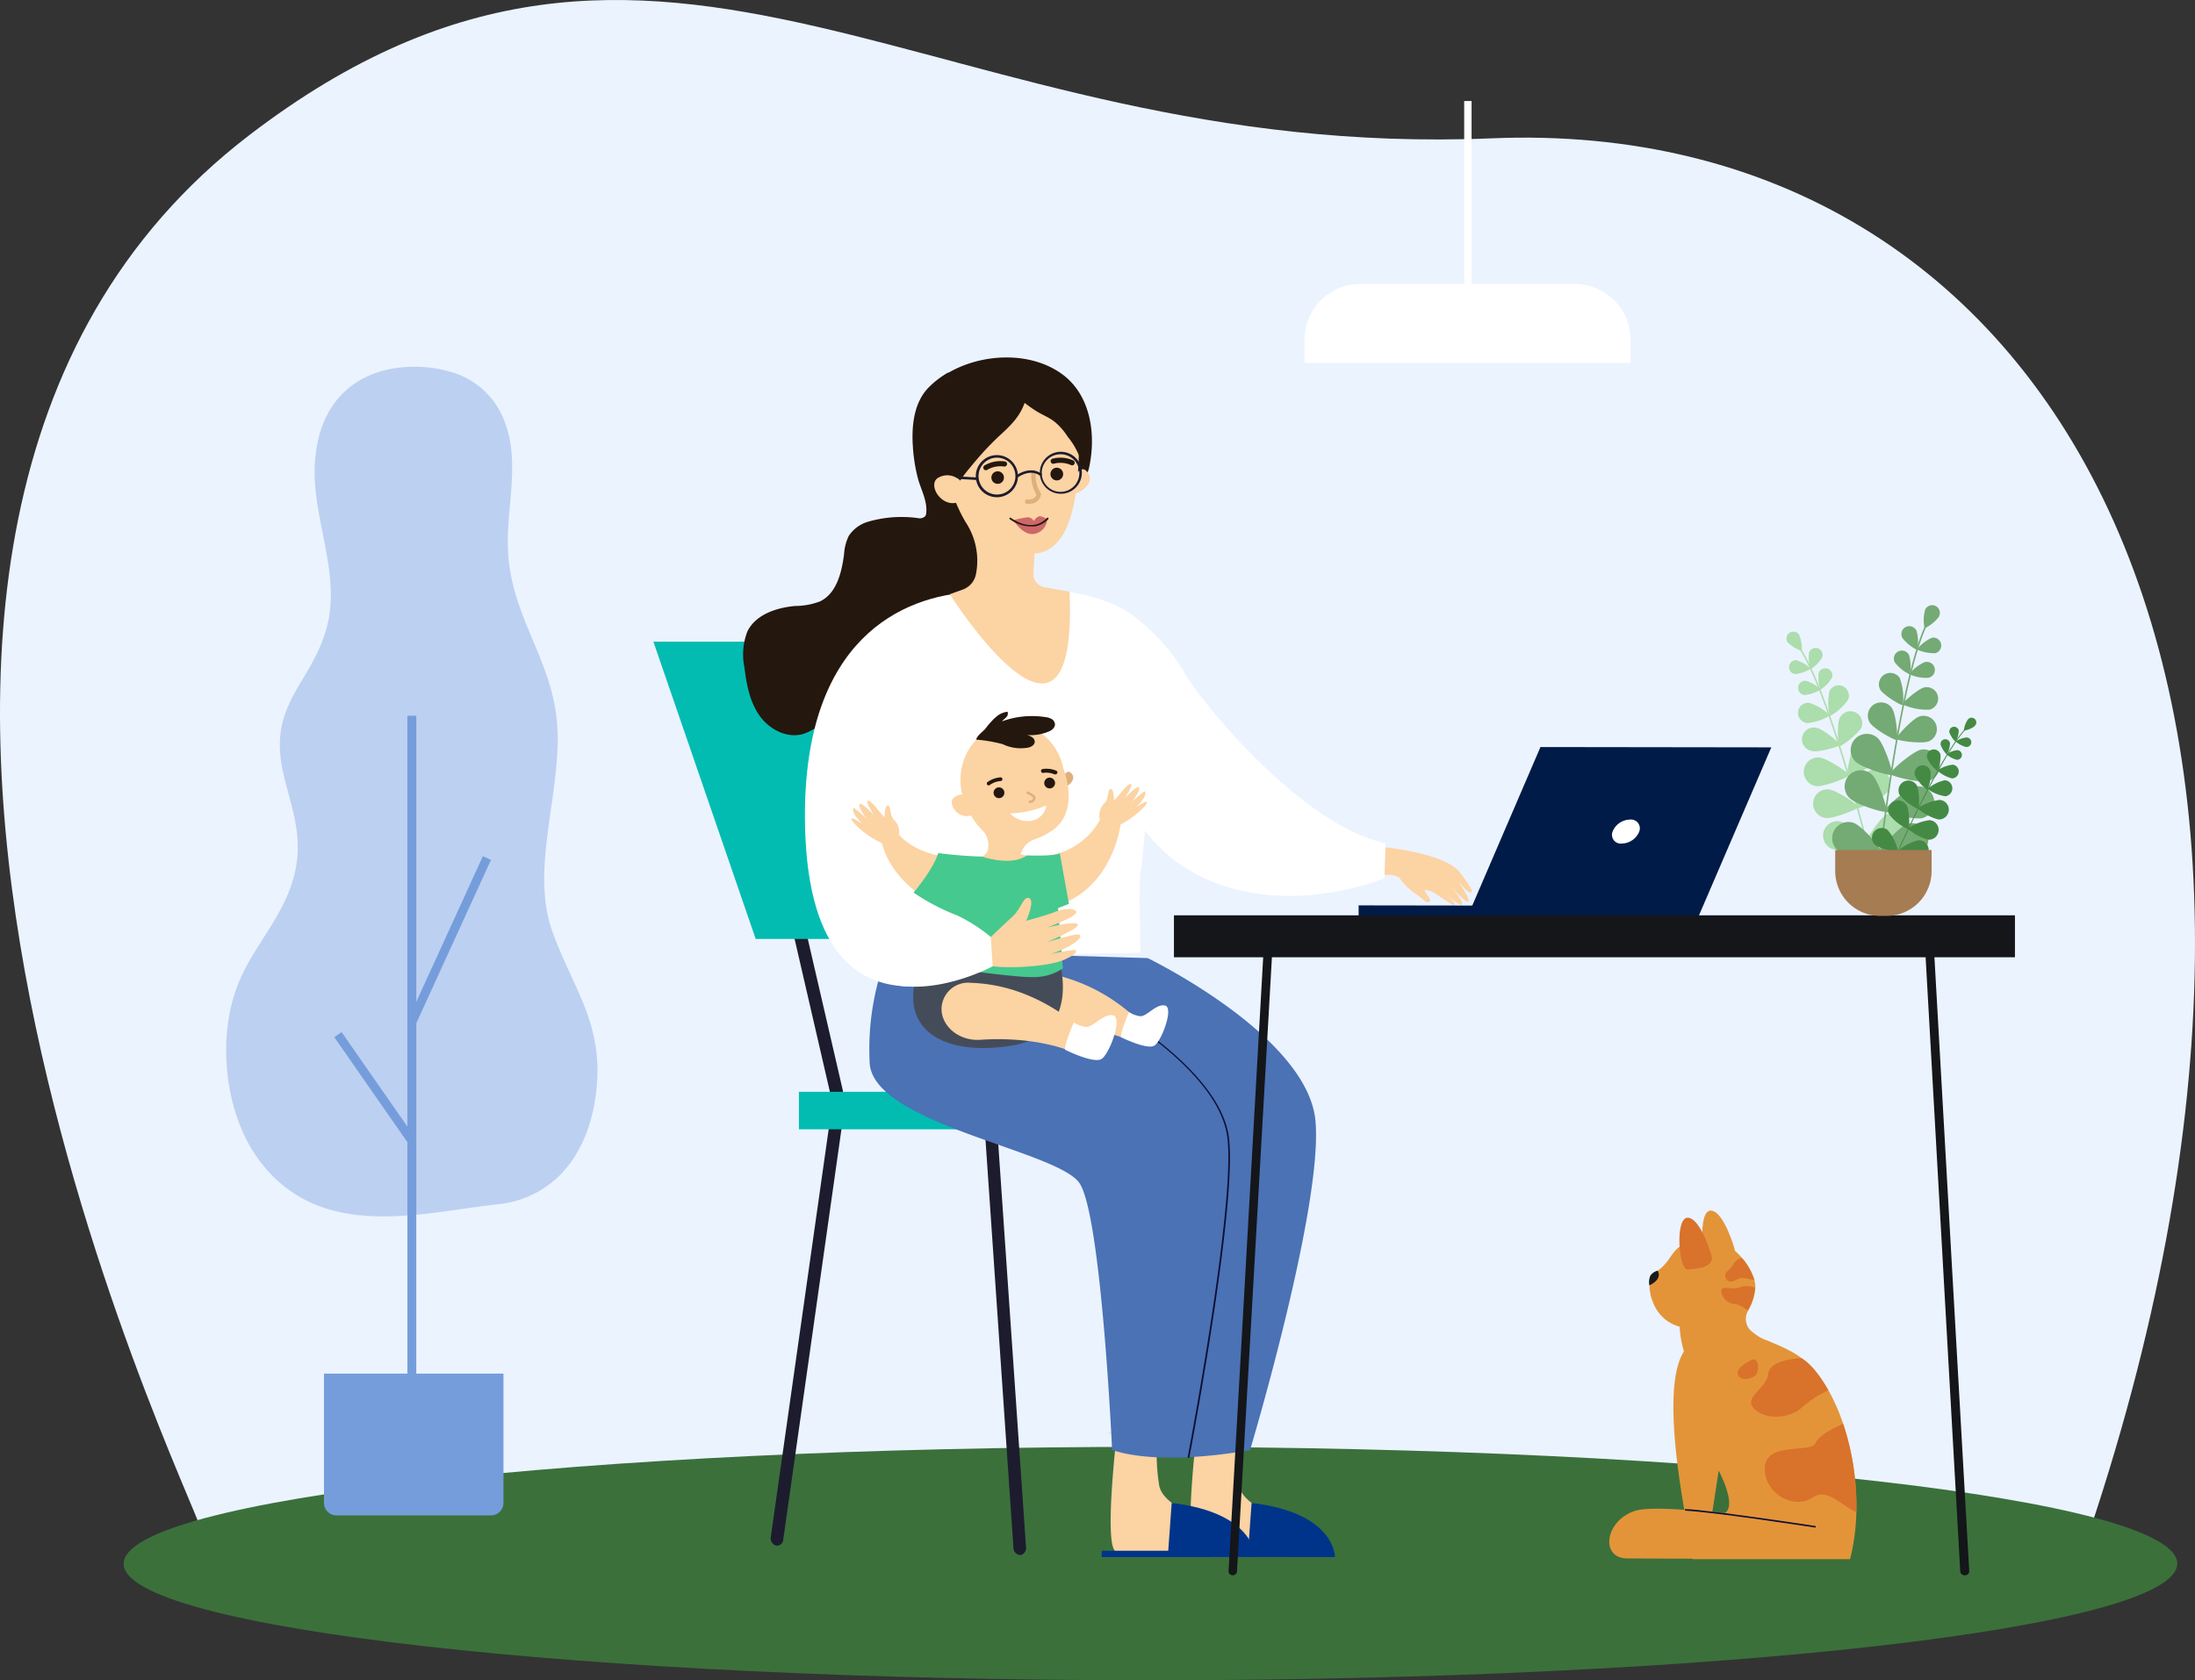 <svg xmlns="http://www.w3.org/2000/svg" width="349.998" height="268.003" viewBox="0 0 349.998 268.003">
  <rect x="0" y="0" width="349.998" height="268.003" fill="#333333" stroke="none"/>
  <g id="Layer_2" data-name="Layer 2" transform="translate(-0.002 0.003)">
    <g id="Layer_2-2" data-name="Layer 2">
      <path id="Path_26317" data-name="Path 26317" d="M32.11,244.13C31,238.71-44.36,86,39.73,21.57c66.07-50.61,109,4.2,198.09.49s141.85,86.73,94.32,225.28Z" fill="#ebf3ff"/>
      <path id="Path_26318" data-name="Path 26318" d="M347.18,249.41c0-10.29-73.3-18.64-163.73-18.64S19.72,239.12,19.72,249.41,93,268,183.45,268s163.73-8.34,163.73-18.63Z" fill="#3b703b"/>
      <path id="Path_26319" data-name="Path 26319" d="M190.8,228.65s-2,16.9-.31,18.69c.94,1,19.62,1.56,20.22-1s-12.17-4.59-13.14-9.35a31,31,0,0,1,0-10.15l-8.49,1.8Z" fill="#fcd3a3"/>
      <rect id="Rectangle_2312" data-name="Rectangle 2312" width="17.36" height="1.01" transform="translate(188.38 247.34)" fill="#dc7167"/>
      <path id="Path_26320" data-name="Path 26320" d="M205.74,248.35h7.12s.14-7.07-13.29-8.63l-.62,8.63Z" fill="#00348a"/>
      <path id="Path_26321" data-name="Path 26321" d="M181.07,98.51a31,31,0,0,1,7.7,8.63c2.81,5,19,24.66,32.19,27.35l-.2,5.58s-16.76,7.09-31-1.2S173.93,109,173.93,109Z" fill="#fff"/>
      <path id="Path_26322" data-name="Path 26322" d="M133.38,175.14a1,1,0,0,1-1-.78l-6-26a1.025,1.025,0,0,1,2-.45l6,25.95a1,1,0,0,1-.75,1.21.93.93,0,0,1-.23,0Z" fill="#1d1c2e"/>
      <path id="Path_26323" data-name="Path 26323" d="M148.44,102.35H104.19l16.31,47.41h44.25l-16.31-47.41Z" fill="#02bcb2"/>
      <path id="Path_26324" data-name="Path 26324" d="M162.6,248a1.11,1.11,0,0,1-1-1.11L157,179.71H134.23l-9.33,65.8a1,1,0,0,1-1.17,1,1.21,1.21,0,0,1-.82-1.39l9.48-66.8a1.08,1.08,0,0,1,1-1H157.9a1.11,1.11,0,0,1,1,1.11l4.7,68.31a1.15,1.15,0,0,1-.92,1.3Z" fill="#1d1c2e"/>
      <path id="Path_26325" data-name="Path 26325" d="M188.39,174.14h-61v5.98h61v-5.98Z" fill="#02bcb2"/>
      <path id="Path_26326" data-name="Path 26326" d="M158.74,180.84a1.6,1.6,0,0,1-1.57-1.24L151,153.05a1.611,1.611,0,0,1,3.14-.72l6.13,26.54a1.61,1.61,0,0,1-1.21,1.93,1.47,1.47,0,0,1-.36,0Z" fill="#1d1c2e"/>
      <path id="Path_26327" data-name="Path 26327" d="M178.09,228.65s-2,16.9-.32,18.69c.95,1,19.63,1.56,20.23-1s-12.17-4.59-13.15-9.35a31.27,31.27,0,0,1,0-10.15l-8.48,1.8Z" fill="#fcd3a3"/>
      <path id="Path_26328" data-name="Path 26328" d="M151.19,59.41a14.62,14.62,0,0,0-3.05,2.32c-2.44,2.44-2.8,6.21-2.58,9.48a26.82,26.82,0,0,0,.78,5c.48,1.83,1.53,3.6,1.36,5.54a1.08,1.08,0,0,1-.18.59,1.28,1.28,0,0,1-1.18.29,19.19,19.19,0,0,0-7.85.56,5.56,5.56,0,0,0-3.15,2.28,7.83,7.83,0,0,0-.75,2.91c-.37,2.93-1.19,6.29-3.86,7.55a11.37,11.37,0,0,1-3.94.72c-3,.27-6.29,1.36-7.62,4.07a10.22,10.22,0,0,0-.47,5.71c.33,2.68.84,5.46,2.39,7.68s4.42,3.73,7,2.94c1.53-.47,2.78-1.65,4.34-2,2.12-.47,4.23.68,6.38,1,3.51.54,7-1.13,10.11-2.76,2.3-1.18,4.68-2.43,6.27-4.47a18,18,0,0,0,2.34-4.61c2-5.19,4.12-10.76,3-16.22a6.6,6.6,0,0,1-.28-2.6c.34-1.82,2.32-2.75,4-3.53a34.929,34.929,0,0,0,8.29-5.44,3.941,3.941,0,0,0,.79-.89,4.12,4.12,0,0,0,.37-1.14c1.09-5.25.18-11.52-4.47-14.81-5-3.55-12.6-3.26-18-.13Z" fill="#24170e"/>
      <path id="Path_26329" data-name="Path 26329" d="M183,152.81s25.55,12.38,26.76,26-10.43,52.46-10.43,52.46-13.76,2.73-22,0c0,0-1.7-37.36-5.2-42.56s-32.71-9.41-33.45-19.06a42,42,0,0,1,3-18.06Z" fill="#4a72b5"/>
      <path id="Path_26330" data-name="Path 26330" d="M164.08,93.79s11.21,0,17,4.72c4.28,3.5,1.2,39.62.83,40.36s-.05,13.08-.05,13.08l-20.81.4s-32.6,20.65-32.7-22.15c-.06-28.2,15.42-35.2,26.72-35.77s9-.64,9-.64Z" fill="#fff"/>
      <path id="Path_26331" data-name="Path 26331" d="M171.4,75.75s1-1.35,1.7-.75c1.79,1.55-.33,3.37-1.59,3.72l-.11-3Z" fill="#fcd3a3"/>
      <path id="Path_26332" data-name="Path 26332" d="M160.61,58.18a11.39,11.39,0,0,0-10.54,15.51c1.38,4.1,2.53,7.4,4.05,9.82a11.1,11.1,0,0,1,1.5,8.07h0a3.27,3.27,0,0,1-2.1,2.45l-2.07.74s20.49,32.3,19.09-.41l-4-.7a2.12,2.12,0,0,1-1.75-2.19l.17-3.18c7.21-.49,6.94-13.76,7.14-17.68h0v-.44a11.41,11.41,0,0,0-11.49-12Z" fill="#fcd3a3"/>
      <path id="Path_26333" data-name="Path 26333" d="M159.12,69.73a48.185,48.185,0,0,0-4.06,4.39c-1.36,1.61-2.78,3.32-3.17,5.39a14.63,14.63,0,0,1-3.74-5.81,10.631,10.631,0,0,1-.9-3.09,11.79,11.79,0,0,1,.76-4.49,12.56,12.56,0,0,1,2.56-5.26,9.67,9.67,0,0,1,3.31-2,16.07,16.07,0,0,1,9-1,11.56,11.56,0,0,1,7.48,4.81c2.15,3.28,2.19,7.46,2.16,11.38a11.48,11.48,0,0,0-2.29-4.42A9.83,9.83,0,0,0,168,67.14c-1.52-1.06-2-.87-4.62-2.88-.84,2.37-2.43,3.78-4.26,5.47Z" fill="#24170e"/>
      <path id="Path_26334" data-name="Path 26334" d="M169.51,75.76a1.011,1.011,0,1,0-1.15.85,1.011,1.011,0,0,0,1.15-.85Z" fill="#24170e"/>
      <path id="Path_26335" data-name="Path 26335" d="M160.07,76.33a1,1,0,1,0-1.13.83A1,1,0,0,0,160.07,76.33Z" fill="#24170e"/>
      <path id="Path_26336" data-name="Path 26336" d="M167,82.84s-.85-.62-1.36-.48a1.49,1.49,0,0,0-.78.76,1.15,1.15,0,0,0-.93-.62,14.07,14.07,0,0,0-2.35.47s1.61,2.63,3.46,2.16a2.49,2.49,0,0,0,1.93-2.21v-.08Z" fill="#cd6868"/>
      <path id="Path_26337" data-name="Path 26337" d="M165.24,83.92A5.85,5.85,0,0,1,161,82.79a.13.13,0,0,1,0-.19.14.14,0,0,1,.2,0c.13.1,3.36,2.52,5.75,0a.15.15,0,0,1,.2,0,.14.14,0,0,1,0,.2,3.67,3.67,0,0,1-1.91,1.1Z" fill="#24170e"/>
      <path id="Path_26338" data-name="Path 26338" d="M157.16,75a.42.42,0,0,1-.19-.76,5.06,5.06,0,0,1,3.26-.65.42.42,0,0,1,.35.47.44.44,0,0,1-.48.35,4.1,4.1,0,0,0-2.67.52.38.38,0,0,1-.27.07Z" fill="#24170e"/>
      <path id="Path_26339" data-name="Path 26339" d="M167.79,73.94a.44.44,0,0,1-.24-.26.41.41,0,0,1,.27-.52,4.93,4.93,0,0,1,3.3.27.42.42,0,0,1,.21.55.41.41,0,0,1-.55.2,4.13,4.13,0,0,0-2.71-.23.44.44,0,0,1-.28,0Z" fill="#24170e"/>
      <path id="Path_26340" data-name="Path 26340" d="M164.35,80.34A1.75,1.75,0,0,0,166,78.86a.36.36,0,0,0-.06-.25,5.09,5.09,0,0,1-.78-3.24.352.352,0,0,0-.7-.08,5.85,5.85,0,0,0,.82,3.6c-.08.27-.4.87-1.51.76a.35.35,0,0,0-.07.69,3.2,3.2,0,0,0,.62,0Z" fill="#deb07c"/>
      <path id="Path_26341" data-name="Path 26341" d="M189.47,232.5h0a.1.1,0,0,1-.08-.12c.08-.41,7.95-41.77,6.23-51.52S179.1,162.37,179,162.28a.092.092,0,1,1,.13-.13c.15.09,15,8.9,16.74,18.72s-6.14,51.17-6.22,51.59a.1.1,0,0,1-.1.08Z" fill="#0e0e35"/>
      <path id="Path_26342" data-name="Path 26342" d="M158.8,73a2.94,2.94,0,1,0,2.137.746A2.95,2.95,0,0,0,158.8,73Zm.33,6.3a3.36,3.36,0,1,1,3.18-3.53A3.36,3.36,0,0,1,159.13,79.3Z" fill="#1d1c2e"/>
      <path id="Path_26343" data-name="Path 26343" d="M169,72.45a3,3,0,1,0,3.1,2.79A3,3,0,0,0,169,72.45Zm.33,6.3a3.35,3.35,0,1,1,2.318-1.107A3.35,3.35,0,0,1,169.33,78.75Z" fill="#1d1c2e"/>
      <path id="Path_26344" data-name="Path 26344" d="M162.23,76.17l-.22-.33c2.57-1.74,4.16-.2,4.18-.19l-.29.29C165.85,75.88,164.52,74.63,162.23,76.17Z" fill="#1d1c2e"/>
      <path id="Path_26345" data-name="Path 26345" d="M155.81,76.56l-3.08-.18.03-.4,3.07.18-.02.4Z" fill="#1d1c2e"/>
      <path id="Path_26346" data-name="Path 26346" d="M164.46,163.83c-4.47.3-7.67-3.83-5.48-7.21a4.21,4.21,0,0,1,4-1.87,28.35,28.35,0,0,1,17.49,7.06l-1.51,3.68s-5.52-2.25-14.48-1.66Z" fill="#fcd3a3"/>
      <path id="Path_26347" data-name="Path 26347" d="M178.7,165.41s4.25,2.12,5.4,1.34,3.12-6.09,1.65-6.38-2.95,1.88-4,1.7a4.08,4.08,0,0,1-1.72-.65s-1.35,3.09-1.3,4Z" fill="#fff"/>
      <path id="Path_26348" data-name="Path 26348" d="M169.62,123.71s.53-.88,1-.55c1.17.83.09,2-.66,2.3l-.33-1.75Z" fill="#deb07c"/>
      <path id="Path_26349" data-name="Path 26349" d="M169.72,124.39c0-4.93-3.71-8.93-8.28-8.93s-8.29,4-8.29,8.93,3.71,8.94,8.29,8.94S169.72,129.33,169.72,124.39Z" fill="#fcd3a3"/>
      <path id="Path_26350" data-name="Path 26350" d="M178.69,131.42l-3.2-.84a11.3,11.3,0,0,1-12.61,5.71.13.13,0,0,1-.09-.16h0a3.35,3.35,0,0,1,2.12-2.23,13.591,13.591,0,0,0,2.56-1.23c5-3.08,2.08-10.08,2.08-10.08s-17.58,1-15.28,6.29a10.66,10.66,0,0,0,2.35,3.52,3.34,3.34,0,0,1,.87,3.25h0a1.41,1.41,0,0,1-1.19,1c-10.17,1.2-13.45-4.13-13.45-4.13l-2.45.89c1.19,7.27,8.77,10.83,8.77,10.83a45.4,45.4,0,0,0-1.83,10.1l21.41.78-.49-10.6c9.26-2.67,10.43-13.13,10.43-13.13Z" fill="#fcd3a3"/>
      <path id="Path_26351" data-name="Path 26351" d="M160.15,126.4a.86.86,0,1,0-.81.9.86.86,0,0,0,.81-.9Z" fill="#24170e"/>
      <path id="Path_26352" data-name="Path 26352" d="M168.23,124.85a.87.87,0,0,0-.9-.82.86.86,0,1,0,.9.82Z" fill="#24170e"/>
      <path id="Path_26353" data-name="Path 26353" d="M155.24,127.54a1.33,1.33,0,0,0-.73-.61,2.29,2.29,0,0,0-2.49.35c-1.06,1.16,1.32,4,3.47,2.45,0,0,.6-.66-.25-2.19Z" fill="#fcd3a3"/>
      <path id="Path_26354" data-name="Path 26354" d="M164.21,128.09a.2.2,0,0,1-.2-.2.19.19,0,0,1,.2-.19.56.56,0,0,0,.46-.25.29.29,0,0,0,.05-.26,3.09,3.09,0,0,0-.94-.57.2.2,0,0,1-.09-.26.19.19,0,0,1,.25-.1c.3.14,1,.48,1.14.77a.71.71,0,0,1-.08.64,1,1,0,0,1-.79.42Z" fill="#deb07c"/>
      <path id="Path_26355" data-name="Path 26355" d="M168.61,152.12s4.56,12.66-7.17,14.63-19.69-3.16-13.89-14.63C147.55,152.12,164.77,157.42,168.61,152.12Z" fill="#454c59"/>
      <path id="Path_26356" data-name="Path 26356" d="M156.32,165.84c-4.47.3-7.67-3.83-5.48-7.21a4.21,4.21,0,0,1,4-1.87c7,.22,12.92,3.37,17.63,7.3l-1.85,3.58s-5.32-2.39-14.28-1.8Z" fill="#fcd3a3"/>
      <path id="Path_26357" data-name="Path 26357" d="M169.81,167.42s4.62,2.31,5.87,1.46,3.39-6.62,1.8-6.94-3.21,2-4.39,1.85a4.45,4.45,0,0,1-1.87-.72s-1.47,3.37-1.41,4.35Z" fill="#fff"/>
      <path id="Path_26358" data-name="Path 26358" d="M175.38,130.77a2.78,2.78,0,0,1,.83-2.76c.57-.6.39-2.15.91-2.18s.51,1.85.51,1.85.92-1,1.27-1.45,1.1-1.33,1.45-1.15-1,2.2-1,2.2,1.85-1.92,2.2-1.74c.56.29-1.07,2.38-1.07,2.38a15.753,15.753,0,0,1,2-1.7c.26,0,.25.51-.21,1.22a6.3,6.3,0,0,1-1.12,1.27s1.12-.66,1.33-.75.83-.32,0,.68a14.38,14.38,0,0,1-4.47,3.19l-2.65-1.06Z" fill="#fcd3a3"/>
      <path id="Path_26359" data-name="Path 26359" d="M143.3,133.44a2.78,2.78,0,0,0-.83-2.76c-.56-.61-.39-2.15-.91-2.19s-.51,1.86-.51,1.86-.92-1-1.27-1.45-1.1-1.33-1.45-1.15,1,2.2,1,2.2-1.86-1.92-2.2-1.75c-.56.29,1.06,2.39,1.06,2.39a16.62,16.62,0,0,0-2-1.71c-.26,0-.25.52.21,1.23a6.3,6.3,0,0,0,1.12,1.27s-1.12-.67-1.33-.75-.83-.33,0,.67a14.38,14.38,0,0,0,4.48,3.19l2.64-1.05Z" fill="#fcd3a3"/>
      <path id="Path_26360" data-name="Path 26360" d="M157.65,125.28a.316.316,0,0,1-.22-.52,4.1,4.1,0,0,1,2.11-.78.28.28,0,0,1,.3.28.3.3,0,0,1-.27.31h0a3.5,3.5,0,0,0-1.76.64.34.34,0,0,1-.19.07Z" fill="#24170e"/>
      <path id="Path_26361" data-name="Path 26361" d="M168.28,123.51h-.13a3.33,3.33,0,0,0-1.86-.23A.3.3,0,0,1,166,123a.29.29,0,0,1,.24-.34,4,4,0,0,1,2.22.28.3.3,0,0,1-.13.56Z" fill="#24170e"/>
      <path id="Path_26362" data-name="Path 26362" d="M158.65,114.52a3.29,3.29,0,0,1,2-1,.79.79,0,0,1-.19.87c-.21.23-.49.41-.68.66a13.92,13.92,0,0,1,6.89-.68,2.69,2.69,0,0,1,1,.3,1.05,1.05,0,0,1,.55.86c0,.57-.56,1-1.09,1.18a7.34,7.34,0,0,1-3.34.52c.53.16,1.16.45,1.2,1s-.5.88-1,1a6.62,6.62,0,0,1-4.13-.55,25.271,25.271,0,0,0-4.21-.72c.15-.65,1.2-1.38,1.45-1.71a16.21,16.21,0,0,1,1.5-1.72Z" fill="#24170e"/>
      <path id="Path_26363" data-name="Path 26363" d="M166.85,128.46a15.8,15.8,0,0,1-5.79,1.27,3.75,3.75,0,0,0,3.49,1.16,2.87,2.87,0,0,0,2.3-2.43Z" fill="#fff"/>
      <path id="Path_26364" data-name="Path 26364" d="M156.58,136.62s4.61,1.64,7.17-.19c0,0,4.66.19,5.23-.37l1.47,8.1-1.74.68.77,9.62a8.28,8.28,0,0,1-4.74,1.38c-3.18.12-17.94-2.07-17.94-2.07l1.71-9.45-2.9-1.89s3.12-3.6,4-6.37a66.9,66.9,0,0,0,6.93.56Z" fill="#45c98f"/>
      <path id="Path_26365" data-name="Path 26365" d="M156.53,150.83s3.7-3.53,5-4.72,1.71-3.32,2.61-2.84-.5,3.59-.5,3.59,3.48-.94,4.51-1.39,3.06-.8,3.45-.07-4.69,2.55-4.69,2.55,4.43-1.11,4.93-.52-4.92,2.84-4.92,2.84,4.66-1.42,5.13-1.21.21.8-1.32,1.71a16.78,16.78,0,0,1-3.32,1.44,38.142,38.142,0,0,1,3.78-.71c.44.05,1,.44-1.41,1.54s-8.41,1.45-11.52,1.08l-1.74-2Z" fill="#fcd3a3"/>
      <path id="Path_26366" data-name="Path 26366" d="M153.38,77.06a1.74,1.74,0,0,0-.85-.84,2.84,2.84,0,0,0-3.14.12c-1.47,1.33,1.15,5.19,4,3.48,0,0,.83-.75,0-2.76Z" fill="#fcd3a3"/>
      <path id="Path_26367" data-name="Path 26367" d="M158,149.46l.29,4.66s-8,4.34-15.4,3l-1.63-18.3a34.54,34.54,0,0,0,11.37,7.19,25.38,25.38,0,0,1,5.37,3.45Z" fill="#fff"/>
      <path id="Path_26368" data-name="Path 26368" d="M220.93,135.15s9.5.94,11.85,4,2.19,3.41,1.35,3.06a9.219,9.219,0,0,1-1.88-2.06s2.28,3.3,1.9,3.65-3.13-2.72-3.13-2.72,3,3.26,1.91,3.24c-.44,0-2.93-2.18-2.93-2.18s2.62,2.18,1.78,2.18c-.49,0-3.19-2.17-3.8-2.23s-4-.85-4.72-1.94c-.48-.75-2.48-.61-2.48-.61Z" fill="#fcd3a3"/>
      <path id="Path_26369" data-name="Path 26369" d="M223.26,140.14a9.49,9.49,0,0,0,2.2,2.24c1.14.71,1.73,1.47,2.12,1.49,1.29,0-.67-1.6-.52-2.35S223.26,140.14,223.26,140.14Z" fill="#fcd3a3"/>
      <rect id="Rectangle_2313" data-name="Rectangle 2313" width="17.36" height="1.01" transform="translate(175.67 247.34)" fill="#00348a"/>
      <path id="Path_26370" data-name="Path 26370" d="M193,248.35h7.12s.13-7.07-13.29-8.63l-.62,8.63Z" fill="#00348a"/>
      <path id="Path_26371" data-name="Path 26371" d="M217,45.28h34.14A8.92,8.92,0,0,1,260,54.19v3.68H208V54.19a8.92,8.92,0,0,1,9-8.91Z" fill="#fff"/>
      <rect id="Rectangle_2314" data-name="Rectangle 2314" width="1.18" height="32.06" transform="translate(233.47 16.11)" fill="#fff"/>
      <path id="Path_26372" data-name="Path 26372" d="M282.44,119.2l-36.81-.05-11.57,26.91,36.8.05Z" fill="#001b47"/>
      <rect id="Rectangle_2315" data-name="Rectangle 2315" width="24.64" height="1.63" transform="translate(216.638 144.403) rotate(0.08)" fill="#001b47"/>
      <path id="Path_26373" data-name="Path 26373" d="M257.14,132.62a3.05,3.05,0,0,1,2.76-1.9,1.41,1.41,0,0,1,1.48,1.92,3.07,3.07,0,0,1-2.76,1.9,1.4,1.4,0,0,1-1.48-1.92Z" fill="#fff"/>
      <rect id="Rectangle_2316" data-name="Rectangle 2316" width="134.1" height="6.69" transform="translate(187.19 145.99)" fill="#14161a"/>
      <path id="Path_26374" data-name="Path 26374" d="M313.27,251.25a.67.67,0,0,1-.7-.6l-5.71-101.28a.66.66,0,0,1,.67-.66.67.67,0,0,1,.73.6L314,250.59a.65.65,0,0,1-.66.66Z" fill="#14161a"/>
      <path id="Path_26375" data-name="Path 26375" d="M196.55,251.25a.66.66,0,0,0,.69-.6L203,149.37a.65.65,0,0,0-.66-.66.67.67,0,0,0-.73.6L195.9,250.59a.65.65,0,0,0,.66.66Z" fill="#14161a"/>
      <path id="Path_26376" data-name="Path 26376" d="M293.89,227.07c-.07-.22-.15-.44-.23-.65a27.213,27.213,0,0,0-1.11-2.7,20.449,20.449,0,0,0-4.28-6.22l-.09-.09c-.29-.27-.59-.53-.9-.77h0a10.939,10.939,0,0,0-1.68-1.09l-.26-.14a30.885,30.885,0,0,0-2.87-1.31c-.33-.14-.65-.26-1-.37h0c-.37-.13-.74-.26-1.11-.37-5.72-1.76-9.8-.68-11.72,2l-.12.18h0c-3,4.61-1.38,17,.05,25.3h0v.12c.72,4.17,1.38,7.25,1.34,7.67a.427.427,0,0,1,0,.05H295a33.749,33.749,0,0,0,1-7.45A41.821,41.821,0,0,0,293.89,227.07ZM275,241.34l-1.95-.23,1-6.55S277.06,240.16,275,241.34Z" fill="#e39439"/>
      <path id="Path_26377" data-name="Path 26377" d="M279,212.06a2.63,2.63,0,0,1-.27-3h0a8.36,8.36,0,0,0,1.16-3.61,4.2,4.2,0,0,0-.12-1.17,1,1,0,0,0,0-.14,9.68,9.68,0,0,0-2-3.5,9.091,9.091,0,0,0-1.07-1.08h0a6.65,6.65,0,0,0-4.52-1.8h-.71a6.57,6.57,0,0,0-3.67,1.1c-1.39,1-1.67,2.6-3.55,3.86a7,7,0,0,1-.73.43c-.36.18-.55.93-.5,1.91v.38a3.669,3.669,0,0,0,.13.76v.21a8.59,8.59,0,0,0,.46,1.38c0,.06.05.12.07.17a6.21,6.21,0,0,0,4.14,3.64A17.681,17.681,0,0,0,269,217c.66,1.56,13.45-2.93,13.45-2.93A8.42,8.42,0,0,1,279,212.06Z" fill="#e39439"/>
      <path id="Path_26378" data-name="Path 26378" d="M276.66,199.54c0-.24-1.78-6.4-3.87-6.46s-1.48,8.37,0,8.25S276.48,201.08,276.66,199.54Z" fill="#e39439"/>
      <path id="Path_26379" data-name="Path 26379" d="M273,200.69c0-.24-1.78-6.4-3.87-6.47s-1.48,8.38,0,8.26S272.81,202.23,273,200.69Z" fill="#d9722b"/>
      <path id="Path_26380" data-name="Path 26380" d="M287.25,216.62s-5.07.13-5.3,2.51-4.27,3.83-2.09,5.7,5.91,1.17,7.46-.35a17.75,17.75,0,0,1,4.21-2.74S289.6,218,287.25,216.62Z" fill="#d9722b"/>
      <path id="Path_26381" data-name="Path 26381" d="M296,241.17c-2.17-.85-4.6-3.91-6.9-2.36-3.21,2.18-8-.83-7.68-4.87s7.37-2.07,8.11-3.83c.51-1.2,2.9-2.39,4.38-3A41.821,41.821,0,0,1,296,241.17Z" fill="#d9722b"/>
      <path id="Path_26382" data-name="Path 26382" d="M279,217.06s-2.12,1-1.92,2.07,2,1,2.8.26S280.44,216,279,217.06Z" fill="#d9722b"/>
      <path id="Path_26383" data-name="Path 26383" d="M279.7,204.12c-.82-.06-1.87-.43-2.33-.23-.67.3-1.65,1-2.17,0s.78-1.28,1.19-2.27a2.16,2.16,0,0,1,1.34-1A9.68,9.68,0,0,1,279.7,204.12Z" fill="#d9722b"/>
      <path id="Path_26384" data-name="Path 26384" d="M279.86,205.43A8.36,8.36,0,0,1,278.7,209a6.581,6.581,0,0,0-1.85-1h-.19a2.35,2.35,0,0,1-2.12-1.64,1.59,1.59,0,0,1-.07-.48c0-1,1.91,0,3.06-.6a3,3,0,0,1,2.33.15Z" fill="#d9722b"/>
      <path id="Path_26385" data-name="Path 26385" d="M289.49,243.52s-24-4.09-28.79-2.54-5.58,7.51-1.31,7.58,32.36.06,32.36.06Z" fill="#e39439"/>
      <path id="Path_26386" data-name="Path 26386" d="M289.51,243.4v.25c-.11,0-8.64-1.33-15-2.12h0c-2.47-.3-4.62-.53-5.84-.59h0v-.12h0v-.12c1,0,2.58.2,4.46.42l1.95.23C281.29,242.15,289.4,243.38,289.51,243.4Z" fill="#0e0e35"/>
      <path id="Path_26387" data-name="Path 26387" d="M264.32,202.67a1.91,1.91,0,0,0-1.19.85A2.66,2.66,0,0,0,263,205S265.14,204.13,264.32,202.67Z" fill="#1a1a1a"/>
      <path id="Path_26388" data-name="Path 26388" d="M297.69,134.49h0a.12.12,0,0,0,.08-.14c-4-15.55-7.82-26.57-10.67-31l-.13-.21a.1.1,0,0,0-.14-.05.11.11,0,0,0-.06.14l.14.24c2.84,4.43,6.62,15.42,10.64,31a.12.12,0,0,0,.14.02Z" fill="#acddac"/>
      <path id="Path_26389" data-name="Path 26389" d="M285.05,102.45a5.61,5.61,0,0,0,2.24,1.37,5.48,5.48,0,0,0-.43-2.59,1.11,1.11,0,0,0-1.52-.3,1.09,1.09,0,0,0-.29,1.52Z" fill="#acddac"/>
      <path id="Path_26390" data-name="Path 26390" d="M288.46,104.07a5.69,5.69,0,0,0,.27,2.67,5.63,5.63,0,0,0,1.85-1.95,1.12,1.12,0,0,0-2.12-.72Z" fill="#acddac"/>
      <path id="Path_26391" data-name="Path 26391" d="M286.18,107.51a5.61,5.61,0,0,0,2.55-.86,5.73,5.73,0,0,0-2.32-1.36,1.12,1.12,0,0,0-.23,2.22Z" fill="#acddac"/>
      <path id="Path_26392" data-name="Path 26392" d="M293.35,114.46c-.44.94-.31,4.39,0,4.51s3-2,3.44-2.91a1.88,1.88,0,0,0-3.4-1.6Z" fill="#acddac"/>
      <path id="Path_26393" data-name="Path 26393" d="M288.92,119.8c1,.22,4.35-.68,4.41-1s-2.6-2.48-3.62-2.7a1.88,1.88,0,1,0-.79,3.67Z" fill="#acddac"/>
      <path id="Path_26394" data-name="Path 26394" d="M295.9,118.41c-.78,1-1.55,5.16-1.27,5.38s4.12-1.56,4.9-2.56a2.3,2.3,0,0,0-3.63-2.82Z" fill="#acddac"/>
      <path id="Path_26395" data-name="Path 26395" d="M289.59,125.38c1.26.14,5.2-1.38,5.24-1.74s-3.48-2.69-4.74-2.83a2.3,2.3,0,0,0-.5,4.57Z" fill="#acddac"/>
      <path id="Path_26396" data-name="Path 26396" d="M297.37,123.49c-.78,1-1.55,5.15-1.26,5.38s4.11-1.56,4.89-2.56a2.3,2.3,0,0,0-3.63-2.82Z" fill="#acddac"/>
      <path id="Path_26397" data-name="Path 26397" d="M291.07,130.46c1.26.14,5.2-1.38,5.24-1.74s-3.49-2.69-4.75-2.83a2.3,2.3,0,0,0-.49,4.57Z" fill="#acddac"/>
      <path id="Path_26398" data-name="Path 26398" d="M300.79,129.93c-1.11.63-3.4,4.18-3.22,4.49s4.4.13,5.5-.5a2.3,2.3,0,0,0-2.28-4Z" fill="#acddac"/>
      <path id="Path_26399" data-name="Path 26399" d="M292.35,135.48c1.24.29,5.33-.72,5.42-1.08s-3.12-3.1-4.36-3.39a2.3,2.3,0,0,0-1.06,4.47Z" fill="#acddac"/>
      <path id="Path_26400" data-name="Path 26400" d="M290,107.3a5.88,5.88,0,0,0,.27,2.72,5.81,5.81,0,0,0,1.88-2,1.14,1.14,0,0,0-2.15-.74Z" fill="#acddac"/>
      <path id="Path_26401" data-name="Path 26401" d="M287.73,110.85a5.86,5.86,0,0,0,2.59-.88,5.77,5.77,0,0,0-2.35-1.38,1.12,1.12,0,0,0-1.25,1,1.14,1.14,0,0,0,1.01,1.26Z" fill="#acddac"/>
      <path id="Path_26402" data-name="Path 26402" d="M291.71,110.32a8.42,8.42,0,0,0,.07,3.88,8.32,8.32,0,0,0,2.89-2.58,1.635,1.635,0,1,0-3-1.3Z" fill="#acddac"/>
      <path id="Path_26403" data-name="Path 26403" d="M288.13,115.34a8.26,8.26,0,0,0,3.68-1.24,8.31,8.31,0,0,0-3.34-2,1.614,1.614,0,0,0-.34,3.21Z" fill="#acddac"/>
      <path id="Path_26404" data-name="Path 26404" d="M299.85,135.94h0a.14.14,0,0,1-.11-.14c2.19-17.93,4.77-30.78,7.29-36.16l.11-.25a.12.12,0,0,1,.15-.08.13.13,0,0,1,.09.16,2.589,2.589,0,0,1-.13.28c-2.5,5.36-5.08,18.17-7.26,36.08a.11.11,0,0,1-.14.11Z" fill="#74aa74"/>
      <path id="Path_26405" data-name="Path 26405" d="M309.18,98.36a6.47,6.47,0,0,1-2.3,1.86,6.17,6.17,0,0,1,.1-3,1.23,1.23,0,1,1,2.2,1.1Z" fill="#74aa74"/>
      <path id="Path_26406" data-name="Path 26406" d="M305.61,100.67a6.42,6.42,0,0,1,.1,3,6.64,6.64,0,0,1-2.35-1.9,1.26,1.26,0,1,1,2.25-1.12Z" fill="#74aa74"/>
      <path id="Path_26407" data-name="Path 26407" d="M308.66,104.17a6.5,6.5,0,0,1-3-.58,6.31,6.31,0,0,1,2.38-1.87,1.26,1.26,0,0,1,.58,2.45Z" fill="#74aa74"/>
      <path id="Path_26408" data-name="Path 26408" d="M301.71,113c.63,1,1,4.84.71,5s-3.64-1.76-4.27-2.74a2.114,2.114,0,0,1,3.56-2.28Z" fill="#74aa74"/>
      <path id="Path_26409" data-name="Path 26409" d="M307.43,118.27c-1.09.39-4.94-.12-5.05-.43s2.53-3.15,3.63-3.55a2.122,2.122,0,0,1,1.42,4Z" fill="#74aa74"/>
      <path id="Path_26410" data-name="Path 26410" d="M299.46,117.76c1,1,2.49,5.51,2.2,5.8s-4.81-1.12-5.83-2.12a2.585,2.585,0,0,1,3.63-3.68Z" fill="#74aa74"/>
      <path id="Path_26411" data-name="Path 26411" d="M307.52,124.59c-1.39.34-6-.77-6.1-1.17s3.48-3.51,4.87-3.85a2.58,2.58,0,0,1,1.23,5Z" fill="#74aa74"/>
      <path id="Path_26412" data-name="Path 26412" d="M298.57,123.63c1,1,2.49,5.52,2.2,5.81s-4.81-1.12-5.83-2.13a2.585,2.585,0,1,1,3.63-3.68Z" fill="#74aa74"/>
      <path id="Path_26413" data-name="Path 26413" d="M306.63,130.47c-1.39.34-6-.77-6.1-1.17s3.48-3.51,4.87-3.85a2.58,2.58,0,0,1,1.23,5Z" fill="#74aa74"/>
      <path id="Path_26414" data-name="Path 26414" d="M295.72,131.32c1.32.54,4.4,4.15,4.25,4.52s-4.88.8-6.2.26a2.591,2.591,0,1,1,2-4.78Z" fill="#74aa74"/>
      <path id="Path_26415" data-name="Path 26415" d="M305.94,136.25c-1.33.51-6.05,0-6.19-.4s3-3.92,4.34-4.43a2.59,2.59,0,0,1,1.85,4.83Z" fill="#74aa74"/>
      <path id="Path_26416" data-name="Path 26416" d="M304.41,104.5a6.48,6.48,0,0,1,.11,3.06,6.5,6.5,0,0,1-2.39-1.92,1.275,1.275,0,1,1,2.28-1.14Z" fill="#74aa74"/>
      <path id="Path_26417" data-name="Path 26417" d="M307.43,108.11a6.43,6.43,0,0,1-3-.59,6.57,6.57,0,0,1,2.41-1.89,1.28,1.28,0,1,1,.6,2.48Z" fill="#74aa74"/>
      <path id="Path_26418" data-name="Path 26418" d="M302.92,108.12a9.359,9.359,0,0,1,.5,4.33c-.25.15-3.09-1.59-3.61-2.45a1.82,1.82,0,0,1,3.11-1.88Z" fill="#74aa74"/>
      <path id="Path_26419" data-name="Path 26419" d="M307.65,113.19a9.5,9.5,0,0,1-4.28-.84c-.07-.28,2.46-2.46,3.43-2.7a1.82,1.82,0,1,1,.85,3.54Z" fill="#74aa74"/>
      <path id="Path_26420" data-name="Path 26420" d="M302.59,135.85h0a.08.08,0,0,1,0-.1c4.52-10,8.34-16.88,10.77-19.53l.11-.13a.07.07,0,0,1,.1,0,.06.06,0,0,1,0,.1l-.12.14c-2.42,2.64-6.23,9.56-10.75,19.49a.07.07,0,0,1-.11.03Z" fill="#448a44"/>
      <path id="Path_26421" data-name="Path 26421" d="M314.8,115.88a3.93,3.93,0,0,1-1.66.65,3.71,3.71,0,0,1,.59-1.69.75.75,0,1,1,1.07,1Z" fill="#448a44"/>
      <path id="Path_26422" data-name="Path 26422" d="M312.33,116.56a4,4,0,0,1-.5,1.76,4.07,4.07,0,0,1-1-1.52.764.764,0,0,1,1.51-.24Z" fill="#448a44"/>
      <path id="Path_26423" data-name="Path 26423" d="M313.45,119.13a4,4,0,0,1-1.61-.87,3.89,3.89,0,0,1,1.71-.64.76.76,0,1,1-.1,1.51Z" fill="#448a44"/>
      <path id="Path_26424" data-name="Path 26424" d="M307.84,123a6.489,6.489,0,0,1-.51,3,6.55,6.55,0,0,1-2-2.35,1.28,1.28,0,0,1,2.47-.67Z" fill="#448a44"/>
      <path id="Path_26425" data-name="Path 26425" d="M310.18,127a6.53,6.53,0,0,1-2.84-1.17,6.56,6.56,0,0,1,2.74-1.38,1.28,1.28,0,0,1,.1,2.55Z" fill="#448a44"/>
      <path id="Path_26426" data-name="Path 26426" d="M305.67,125.29a8.2,8.2,0,0,1,.22,3.75,7.93,7.93,0,0,1-3-2.28,1.564,1.564,0,0,1,2.76-1.47Z" fill="#448a44"/>
      <path id="Path_26427" data-name="Path 26427" d="M309.08,130.7a8,8,0,0,1-3.31-1.78,8.08,8.08,0,0,1,3.51-1.34,1.563,1.563,0,1,1-.2,3.12Z" fill="#448a44"/>
      <path id="Path_26428" data-name="Path 26428" d="M304.09,128.52a8,8,0,0,1,.21,3.75,8,8,0,0,1-3-2.28,1.564,1.564,0,1,1,2.76-1.47Z" fill="#448a44"/>
      <path id="Path_26429" data-name="Path 26429" d="M307.49,133.93a8.09,8.09,0,0,1-3.3-1.78,7.91,7.91,0,0,1,3.51-1.34,1.564,1.564,0,0,1-.21,3.12Z" fill="#448a44"/>
      <path id="Path_26430" data-name="Path 26430" d="M301.05,132.44a8.15,8.15,0,0,1,1.63,3.38,8.07,8.07,0,0,1-3.63-1,1.562,1.562,0,0,1,2-2.4Z" fill="#448a44"/>
      <path id="Path_26431" data-name="Path 26431" d="M306.05,137.14a8.1,8.1,0,0,1-3.5-1.35,7.911,7.911,0,0,1,3.31-1.77,1.563,1.563,0,1,1,.19,3.12Z" fill="#448a44"/>
      <path id="Path_26432" data-name="Path 26432" d="M310.94,118.55a4.08,4.08,0,0,1-.5,1.79,4,4,0,0,1-1-1.55.76.76,0,0,1,.64-.88.78.78,0,0,1,.86.64Z" fill="#448a44"/>
      <path id="Path_26433" data-name="Path 26433" d="M312,121.18a3.84,3.84,0,0,1-1.63-.89,4,4,0,0,1,1.74-.65.78.78,0,0,1,.72.83.77.77,0,0,1-.83.71Z" fill="#448a44"/>
      <path id="Path_26434" data-name="Path 26434" d="M309.42,120.37a5.65,5.65,0,0,1-.5,2.59,5.69,5.69,0,0,1-1.64-2.07,1.1,1.1,0,0,1,2.14-.52Z" fill="#448a44"/>
      <path id="Path_26435" data-name="Path 26435" d="M311.23,124.15a5.64,5.64,0,0,1-2.32-1.26,5.54,5.54,0,0,1,2.47-.93,1.1,1.1,0,0,1-.15,2.19Z" fill="#448a44"/>
      <path id="Path_26436" data-name="Path 26436" d="M292.66,135.57H308v3.35a7.16,7.16,0,0,1-7.16,7.16h-1.05a7.16,7.16,0,0,1-7.16-7.16v-3.35Z" fill="#a67c52"/>
      <path id="Path_26437" data-name="Path 26437" d="M62.15,58.87c-6,1.23-11.32,5.53-11.93,14.88-.58,8.86,4.26,17.63,1.86,26.4-2.45,9-9.46,12.08-6.9,23.22.91,4,2.38,7.83,2.3,12-.15,8.72-6.25,14-9.23,20.9-3.84,8.83-2.42,21,2.7,28.26,9.73,13.8,26.23,8.85,38.51,7.54,7.13-.76,13.57-5.86,15.35-16.21,2.07-12-3.35-17.81-6.74-27.31-3.3-9.25.76-20.14.86-30.47.11-11.55-6.56-17.89-7.79-28.5-.89-7.68,2.21-15.58-.87-22.83a12.8,12.8,0,0,0-7.75-7.24,20.6,20.6,0,0,0-10.37-.64Z" fill="#0047bb" opacity="0.2"/>
      <rect id="Rectangle_2317" data-name="Rectangle 2317" width="1.42" height="108.99" transform="translate(64.96 114.16)" fill="#769ddb"/>
      <rect id="Rectangle_2318" data-name="Rectangle 2318" width="28.77" height="1.42" transform="matrix(0.416, -0.91, 0.91, 0.416, 65.028, 162.742)" fill="#769ddb"/>
      <rect id="Rectangle_2319" data-name="Rectangle 2319" width="1.42" height="20.62" transform="translate(53.305 165.423) rotate(-34.83)" fill="#769ddb"/>
      <path id="Path_26438" data-name="Path 26438" d="M53.66,219.14H78.32a2,2,0,0,1,2,2v20.61H51.7V221.09a2,2,0,0,1,1.96-1.95Z" transform="translate(131.98 460.84) rotate(180)" fill="#769ddb"/>
    </g>
  </g>
</svg>
